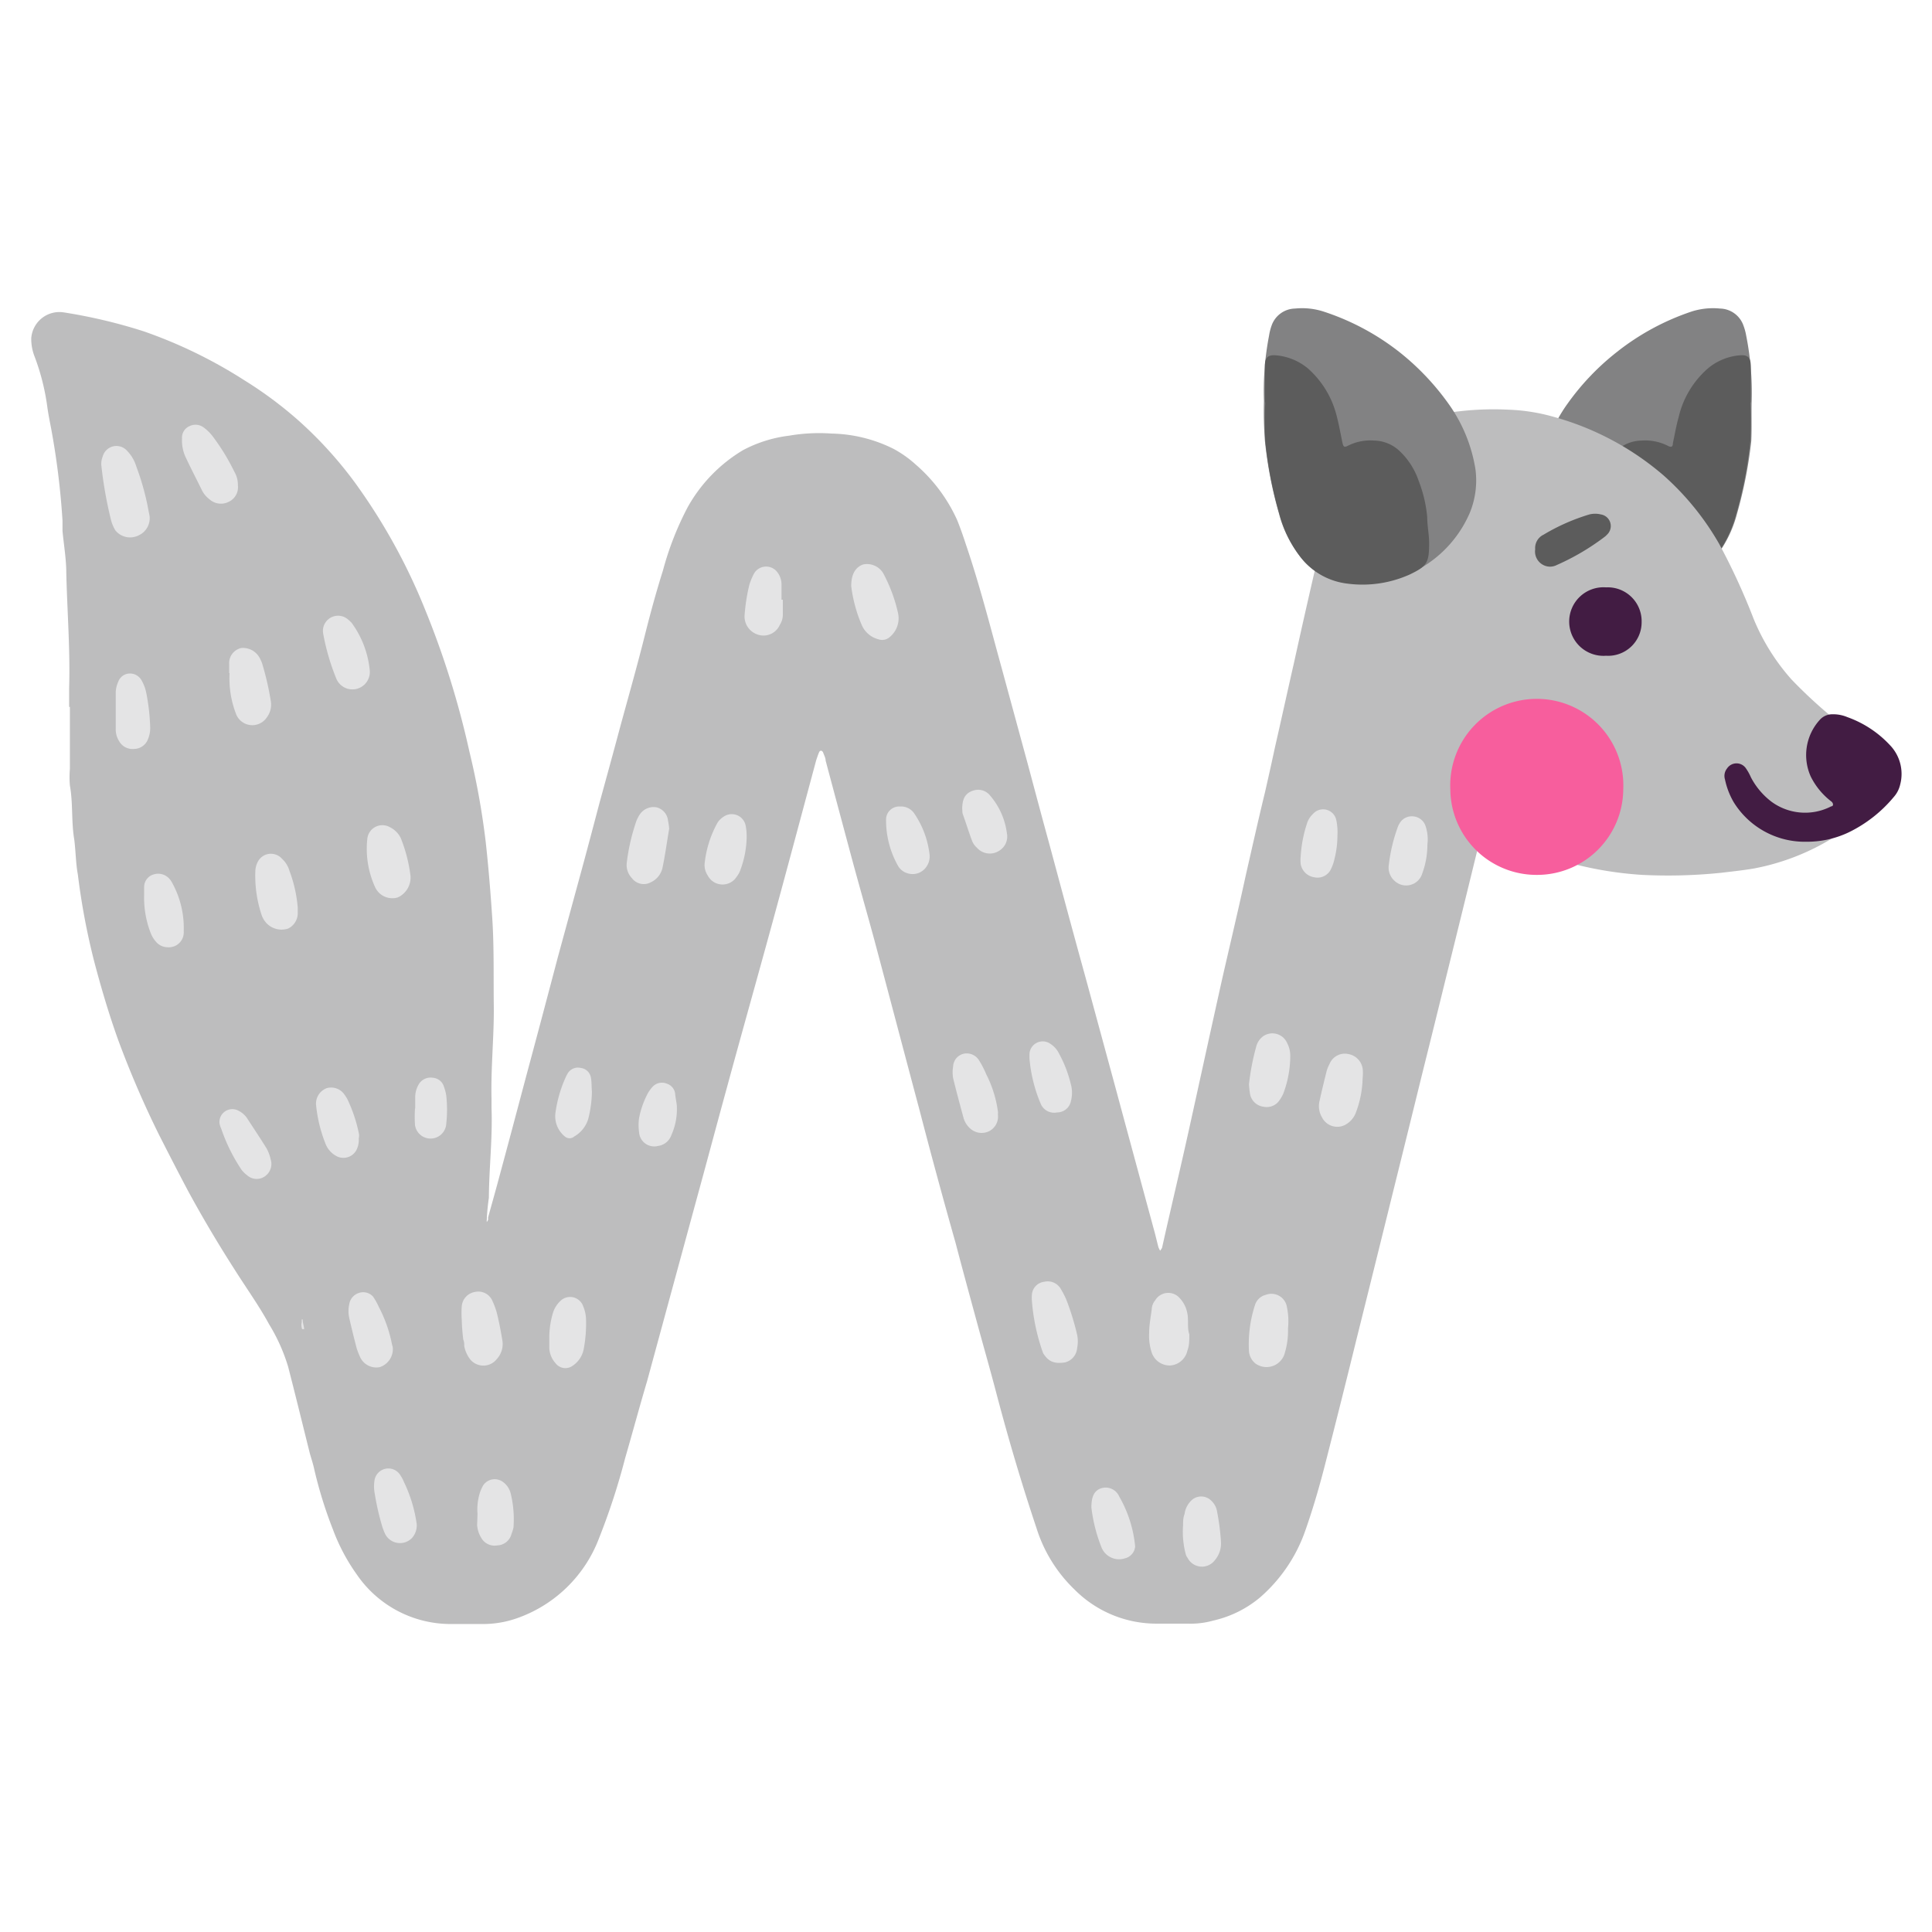 <svg xmlns="http://www.w3.org/2000/svg" viewBox="0 0 102 102"><defs><style>.cls-1{fill:#828283;}.cls-2{fill:#5c5c5c;}.cls-3{fill:#bdbdbe;}.cls-4{fill:#e4e4e5;}.cls-5{fill:#421c43;}.cls-6{fill:#f75e9d;}</style></defs><g id="OBJECTS"><path class="cls-1" d="M92.48,21.17a15.37,15.37,0,0,0-.29-3.45,2.83,2.83,0,0,0-.14-.52,1.34,1.34,0,0,0-1.24-.91,3.73,3.73,0,0,0-1.48.15,13,13,0,0,0-4,2.17,13.16,13.16,0,0,0-2.57,2.7,8.12,8.12,0,0,0-1.43,3.49,4.52,4.52,0,0,0,.31,2.27,5.89,5.89,0,0,0,3.28,3.27,6,6,0,0,0,3.2.44,3.69,3.69,0,0,0,2.44-1.35,6.24,6.24,0,0,0,1.14-2.29,23.23,23.23,0,0,0,.76-3.87C92.49,22.58,92.46,21.87,92.48,21.17Z"/><path class="cls-2" d="M92.43,21.21c0-.64,0-1.27,0-1.91,0-.43-.17-.58-.59-.54a3,3,0,0,0-1.67.69A4.87,4.87,0,0,0,88.63,22c-.13.46-.21.93-.31,1.4,0,.2-.09.23-.28.13a2.65,2.65,0,0,0-1.38-.27,2,2,0,0,0-1.35.56,4,4,0,0,0-1.06,1.57,7,7,0,0,0-.44,1.91,13.76,13.76,0,0,0-.11,1.43c0,1,.15,1.17,1.06,1.59a6,6,0,0,0,3.32.49,3.71,3.71,0,0,0,2.44-1.36,6.36,6.36,0,0,0,1.14-2.3,22.24,22.24,0,0,0,.75-3.87,19.82,19.82,0,0,0,0-2Z"/><path class="cls-3" d="M3.65,37.32c0-.34,0-.68,0-1,.06-2-.1-4-.15-6.06,0-.74-.13-1.48-.2-2.23,0-.18,0-.36,0-.54a40.56,40.56,0,0,0-.61-4.92c-.07-.36-.14-.71-.19-1.07a12,12,0,0,0-.66-2.64,2.57,2.57,0,0,1-.19-1,1.49,1.49,0,0,1,1.7-1.37,28,28,0,0,1,4.23,1,25.06,25.06,0,0,1,5.31,2.58,21,21,0,0,1,2.89,2.15,21.35,21.35,0,0,1,2.93,3.22,31.2,31.2,0,0,1,3.72,6.71,46.15,46.15,0,0,1,2.35,7.52,40.43,40.43,0,0,1,.86,4.75c.15,1.35.26,2.71.35,4.07.1,1.54.06,3.08.08,4.62s-.16,3.26-.12,4.9c0,.16,0,.32,0,.48.06,1.58-.13,3.17-.14,4.75a11.18,11.18,0,0,0-.11,1.15.79.79,0,0,0,0,.13l.07-.12,0-.13c.21-.76.43-1.53.63-2.29.47-1.73.93-3.47,1.39-5.2q.84-3.12,1.66-6.24l1.29-4.73c.31-1.14.61-2.28.91-3.42.36-1.31.72-2.62,1.07-3.93.46-1.69.94-3.37,1.36-5.06.28-1.11.58-2.2.92-3.28a16.07,16.07,0,0,1,1.31-3.35,8.1,8.1,0,0,1,2.91-3A7,7,0,0,1,41.67,23a9.36,9.36,0,0,1,2.24-.11,7.63,7.63,0,0,1,3.27.81,5.92,5.92,0,0,1,1.17.83,8.48,8.48,0,0,1,2.18,2.92c.17.42.32.85.46,1.28.74,2.17,1.3,4.39,1.91,6.6l1.36,5c.38,1.42.76,2.85,1.15,4.27.63,2.34,1.26,4.69,1.9,7l1.5,5.52q1.08,4,2.15,7.94c.07.26.13.53.2.79a1.51,1.51,0,0,0,.09.18,1.3,1.3,0,0,0,.1-.15l.15-.67c.41-1.81.84-3.62,1.24-5.43.54-2.44,1.07-4.88,1.61-7.31.3-1.37.63-2.74.94-4.11.17-.73.33-1.46.49-2.19.33-1.44.65-2.88,1-4.32.18-.79.36-1.59.53-2.39.34-1.48.67-3,1-4.44.44-2,.88-3.94,1.34-5.91a18.94,18.94,0,0,1,.54-2A7.85,7.85,0,0,1,73,23.29a8.08,8.08,0,0,1,4-1.57,15.7,15.7,0,0,1,2.65-.09A9.89,9.89,0,0,1,82,22a15,15,0,0,1,5.84,3.11,14.38,14.38,0,0,1,2.91,3.58,34.57,34.57,0,0,1,1.84,4,11.22,11.22,0,0,0,2,3.19,25.55,25.55,0,0,0,3.45,3c.47.35.94.71,1.4,1.08a1.4,1.4,0,0,1,0,2.29,19,19,0,0,1-2.55,1.91,12.29,12.29,0,0,1-4.28,1.69c-.58.1-1.17.16-1.75.23a27.41,27.41,0,0,1-4.15.11,19.2,19.2,0,0,1-3.68-.59c-1.49-.32-2.95-.75-4.4-1.19l-.19-.06c-.2-.05-.29,0-.35.21s-.08.26-.11.39q-.84,3.44-1.69,6.87-.6,2.45-1.21,4.89-.81,3.3-1.63,6.6-.92,3.73-1.85,7.46-.78,3.18-1.59,6.34c-.31,1.23-.66,2.45-1.08,3.65a8.28,8.28,0,0,1-2.41,3.58,5.85,5.85,0,0,1-2.47,1.22,4.42,4.42,0,0,1-1.35.16c-.52,0-1.05,0-1.57,0a6.09,6.09,0,0,1-4.41-1.81,7.67,7.67,0,0,1-2-3.24c-.8-2.39-1.51-4.8-2.15-7.24-.29-1.1-.6-2.19-.9-3.28-.41-1.51-.82-3-1.22-4.53q-1-3.53-1.9-7c-.8-3-1.59-6-2.39-9-.41-1.51-.84-3-1.25-4.53s-.88-3.28-1.32-4.93c0-.15-.09-.3-.14-.45a.2.2,0,0,0-.1-.08.14.14,0,0,0-.1.07c-.06.14-.11.29-.16.44-.78,2.9-1.55,5.79-2.34,8.68s-1.59,5.72-2.37,8.59c-.55,2-1.08,4-1.63,6l-2.59,9.52C33.77,74.24,33.4,75.62,33,77a35.52,35.52,0,0,1-1.37,4.2,7.16,7.16,0,0,1-4.41,4.26,5.37,5.37,0,0,1-1.74.28c-.54,0-1.09,0-1.64,0a6,6,0,0,1-5-2.61,10.21,10.21,0,0,1-1.27-2.4,22.59,22.59,0,0,1-1-3.25c-.06-.26-.15-.52-.22-.78-.38-1.52-.74-3-1.14-4.55a9.54,9.54,0,0,0-1-2.23C13.66,68.91,13,68,12.37,67c-.87-1.36-1.69-2.74-2.46-4.16-.53-1-1-1.92-1.5-2.9a51.41,51.41,0,0,1-2.18-5.06c-.49-1.37-.9-2.76-1.27-4.17a36.67,36.67,0,0,1-.85-4.54C4,45.58,4,44.94,3.92,44.32c-.16-.94-.06-1.9-.23-2.85a5.16,5.16,0,0,1,0-.88V37.32Z"/><path class="cls-4" d="M7.9,27.26a1,1,0,0,1-.57,1A1,1,0,0,1,6.09,28a2.13,2.13,0,0,1-.25-.63,21.85,21.85,0,0,1-.49-2.8,1,1,0,0,1,.07-.46.75.75,0,0,1,1.29-.31,2,2,0,0,1,.48.81,13.72,13.72,0,0,1,.6,2.08C7.82,26.87,7.87,27.09,7.9,27.26Z"/><path class="cls-4" d="M54.48,68.69a2,2,0,0,1,0-.35.74.74,0,0,1,.66-.67.79.79,0,0,1,.87.39,4.58,4.58,0,0,1,.28.54,13.62,13.62,0,0,1,.58,1.88,1.69,1.69,0,0,1,0,.67.85.85,0,0,1-.65.78c-.5.07-.82,0-1.11-.43a.34.34,0,0,1-.06-.12A10.56,10.56,0,0,1,54.48,68.69Z"/><path class="cls-4" d="M12.56,25.62a.85.85,0,0,1-.5.88.9.9,0,0,1-1-.14,1.33,1.33,0,0,1-.39-.46c-.28-.57-.57-1.13-.84-1.7a2.09,2.09,0,0,1-.22-1.05A.66.66,0,0,1,10,22.5a.72.72,0,0,1,.77.08,2.33,2.33,0,0,1,.47.47,11.3,11.3,0,0,1,1.13,1.85A1.38,1.38,0,0,1,12.56,25.62Z"/><path class="cls-4" d="M44.94,30.94c0-.65.24-1,.63-1.14a1,1,0,0,1,1.11.56,8.2,8.2,0,0,1,.73,2A1.28,1.28,0,0,1,47,33.61a.61.61,0,0,1-.63.14,1.32,1.32,0,0,1-.86-.72A7.54,7.54,0,0,1,44.94,30.94Z"/><path class="cls-4" d="M15.72,47.92c0,.11,0,.22,0,.33a.91.91,0,0,1-.5.77,1.1,1.1,0,0,1-1.13-.26,1.24,1.24,0,0,1-.3-.52A6.55,6.55,0,0,1,13.48,46a1.15,1.15,0,0,1,.11-.46.78.78,0,0,1,1.3-.2,1.39,1.39,0,0,1,.39.63A7.17,7.17,0,0,1,15.72,47.92Z"/><path class="cls-4" d="M12.1,35.53c0-.16,0-.32,0-.48a.81.81,0,0,1,.65-.84,1,1,0,0,1,.92.46,1.69,1.69,0,0,1,.17.36,15.1,15.1,0,0,1,.46,2,1.11,1.11,0,0,1-.21.84.92.92,0,0,1-1.61-.13,5.19,5.19,0,0,1-.36-1.65,5,5,0,0,1,0-.55Z"/><path class="cls-4" d="M21.67,46.22A1.15,1.15,0,0,1,21,47.38a1,1,0,0,1-1.2-.55,4.86,4.86,0,0,1-.41-2.52.8.8,0,0,1,1.21-.63,1.24,1.24,0,0,1,.56.57A8,8,0,0,1,21.67,46.22Z"/><path class="cls-4" d="M52.69,58.92a.86.86,0,0,1-.51.82.9.9,0,0,1-1-.2,1.15,1.15,0,0,1-.31-.52c-.19-.7-.38-1.4-.55-2.1a1.8,1.8,0,0,1,0-.61.72.72,0,0,1,.57-.68.76.76,0,0,1,.81.37,4.89,4.89,0,0,1,.37.72,6.12,6.12,0,0,1,.62,2A1.18,1.18,0,0,0,52.69,58.92Z"/><path class="cls-4" d="M71.94,56.93a5.42,5.42,0,0,1-.35,1.79,1.19,1.19,0,0,1-.45.59A.9.9,0,0,1,69.8,59a1.16,1.16,0,0,1-.14-.85c.11-.51.23-1,.36-1.52a1.74,1.74,0,0,1,.17-.45.87.87,0,0,1,1-.53.92.92,0,0,1,.76.85A2.67,2.67,0,0,1,71.94,56.93Z"/><path class="cls-4" d="M68,70.14a4.09,4.09,0,0,1-.2,1.39A1,1,0,0,1,66.3,72a.93.93,0,0,1-.36-.64,6.7,6.7,0,0,1,.32-2.47.8.8,0,0,1,.57-.53.83.83,0,0,1,1.09.54A3.7,3.7,0,0,1,68,70.14Z"/><path class="cls-4" d="M35.33,43.75c-.11.63-.2,1.32-.34,2a1.11,1.11,0,0,1-.63.83.78.78,0,0,1-1-.22,1,1,0,0,1-.27-.81,10.58,10.58,0,0,1,.52-2.24,2.11,2.11,0,0,1,.16-.3.88.88,0,0,1,.88-.39.81.81,0,0,1,.62.72A3.47,3.47,0,0,1,35.33,43.75Z"/><path class="cls-4" d="M24.38,69.7a4.85,4.85,0,0,1,0-.75.83.83,0,0,1,.69-.74.81.81,0,0,1,.94.5,3.68,3.68,0,0,1,.26.77c.1.42.18.85.25,1.27a1.17,1.17,0,0,1-.29,1,.9.9,0,0,1-1.42,0,1.67,1.67,0,0,1-.3-.68c0-.11,0-.22-.05-.34A9.81,9.81,0,0,1,24.38,69.7Z"/><path class="cls-4" d="M62.79,70.44c0,.33,0,.6-.1.86a1,1,0,0,1-.9.79,1,1,0,0,1-1-.73,2.81,2.81,0,0,1-.12-1c0-.43.09-.85.14-1.28a.75.75,0,0,1,.18-.43.8.8,0,0,1,1.28-.13,1.6,1.6,0,0,1,.42.84C62.76,69.73,62.67,70.13,62.79,70.44Z"/><path class="cls-4" d="M19.52,35.38a.92.92,0,0,1-1.78.41,11.94,11.94,0,0,1-.68-2.35.8.8,0,0,1,1.31-.74,1.8,1.8,0,0,1,.2.19A5.08,5.08,0,0,1,19.52,35.38Z"/><path class="cls-4" d="M65.94,57.24a12.54,12.54,0,0,1,.37-1.94,1,1,0,0,1,.35-.57.85.85,0,0,1,1.3.35,1.43,1.43,0,0,1,.16.66,5.66,5.66,0,0,1-.37,2,2,2,0,0,1-.2.35.81.81,0,0,1-.84.34.83.83,0,0,1-.71-.65A4.78,4.78,0,0,1,65.94,57.24Z"/><path class="cls-4" d="M20.74,71.18a1,1,0,0,1-.7,1A.94.94,0,0,1,19,71.62a4,4,0,0,1-.17-.44q-.21-.8-.39-1.59a1.68,1.68,0,0,1,0-.74.74.74,0,0,1,.51-.59.7.7,0,0,1,.75.2A3.43,3.43,0,0,1,20,69a7.21,7.21,0,0,1,.7,2A.65.65,0,0,1,20.74,71.18Z"/><path class="cls-4" d="M22,80.46a1,1,0,0,1-.26.75A.88.88,0,0,1,20.34,81a3.34,3.34,0,0,1-.17-.44,14,14,0,0,1-.4-1.79,2,2,0,0,1,0-.6.74.74,0,0,1,1.37-.28,2,2,0,0,1,.19.36A7.48,7.48,0,0,1,22,80.46Z"/><path class="cls-4" d="M7.61,47.25c0-.08,0-.26,0-.44a.69.69,0,0,1,.52-.65.79.79,0,0,1,.85.28,1,1,0,0,1,.11.17,4.93,4.93,0,0,1,.61,2.55.79.79,0,0,1-.85.85.82.82,0,0,1-.55-.22,1.57,1.57,0,0,1-.36-.57A5.16,5.16,0,0,1,7.61,47.25Z"/><path class="cls-4" d="M47.51,42.58a.84.84,0,0,1,.76.37,4.82,4.82,0,0,1,.81,2.2.94.94,0,0,1-.15.58.88.88,0,0,1-1,.38.85.85,0,0,1-.52-.4,4.89,4.89,0,0,1-.63-2.47A.69.69,0,0,1,47.51,42.58Z"/><path class="cls-4" d="M39.42,44.21a5.19,5.19,0,0,1-.31,1.66,1.3,1.3,0,0,1-.22.42.88.88,0,0,1-1.52-.06,1,1,0,0,1-.16-.72,5.65,5.65,0,0,1,.63-2,1,1,0,0,1,.36-.39.75.75,0,0,1,1.17.48A3,3,0,0,1,39.42,44.21Z"/><path class="cls-4" d="M64.46,81.38a1.36,1.36,0,0,1-.33,1,.85.85,0,0,1-1.43-.13.58.58,0,0,1-.11-.24,4.6,4.6,0,0,1-.13-1.48c0-.19,0-.4.08-.6a1.2,1.2,0,0,1,.41-.76.75.75,0,0,1,1,.06,1,1,0,0,1,.31.6A12,12,0,0,1,64.46,81.38Z"/><path class="cls-4" d="M18.94,60.13a1.14,1.14,0,0,1-.13.6.78.78,0,0,1-1,.33,1.25,1.25,0,0,1-.63-.69,7.49,7.49,0,0,1-.49-2,.87.87,0,0,1,.56-.92.85.85,0,0,1,.95.36,1.75,1.75,0,0,1,.2.35,7.76,7.76,0,0,1,.56,1.75A1.52,1.52,0,0,1,18.94,60.13Z"/><path class="cls-4" d="M57.62,79.59c0-.58.15-.87.47-1a.78.78,0,0,1,1,.42,6.5,6.5,0,0,1,.84,2.63.7.7,0,0,1-.53.63,1,1,0,0,1-1.24-.56A8.33,8.33,0,0,1,57.62,79.59Z"/><path class="cls-4" d="M41.33,31.66c0,.27,0,.54,0,.81a1,1,0,0,1-.16.52.94.94,0,0,1-1.2.5,1,1,0,0,1-.66-1,9.8,9.8,0,0,1,.25-1.61,3.38,3.38,0,0,1,.26-.62A.74.74,0,0,1,41,30.16a1.07,1.07,0,0,1,.26.68c0,.27,0,.55,0,.82Z"/><path class="cls-4" d="M54.35,55.87v-.18a.7.7,0,0,1,1.12-.57,1.25,1.25,0,0,1,.44.5,6.54,6.54,0,0,1,.63,1.64,1.71,1.71,0,0,1,0,.87.74.74,0,0,1-.73.6.77.77,0,0,1-.85-.42A7.8,7.8,0,0,1,54.35,55.87Z"/><path class="cls-4" d="M6.11,37.51c0-.31,0-.63,0-.94A1.45,1.45,0,0,1,6.24,36a.66.66,0,0,1,.56-.44.7.7,0,0,1,.68.37,2.2,2.2,0,0,1,.25.69,11,11,0,0,1,.2,1.81,1.53,1.53,0,0,1-.12.6.79.79,0,0,1-.73.51.81.81,0,0,1-.79-.41,1.16,1.16,0,0,1-.18-.65v-1Z"/><path class="cls-4" d="M11.59,59.32a.68.68,0,0,1,1-.68,1.18,1.18,0,0,1,.49.45c.33.51.66,1,1,1.55a2.16,2.16,0,0,1,.21.57.79.79,0,0,1-.3.89.75.75,0,0,1-.94-.05,1.54,1.54,0,0,1-.29-.28,9.23,9.23,0,0,1-1.08-2.18A1.21,1.21,0,0,1,11.59,59.32Z"/><path class="cls-4" d="M29,70.65a4.56,4.56,0,0,1,.18-1.29,1.45,1.45,0,0,1,.42-.69.73.73,0,0,1,1.18.27,1.94,1.94,0,0,1,.16.72,7.32,7.32,0,0,1-.12,1.55,1.36,1.36,0,0,1-.58.89.65.65,0,0,1-.91-.13A1.26,1.26,0,0,1,29,71.1Z"/><path class="cls-4" d="M75.36,44.58a4.45,4.45,0,0,1-.27,1.53.89.89,0,0,1-1.48.38.93.93,0,0,1-.29-.81,8.84,8.84,0,0,1,.47-2,1.11,1.11,0,0,1,.09-.19.74.74,0,0,1,.73-.39.75.75,0,0,1,.63.45A2.16,2.16,0,0,1,75.36,44.58Z"/><path class="cls-4" d="M25.21,79.93a3,3,0,0,1,.11-1.07,2.17,2.17,0,0,1,.19-.44.73.73,0,0,1,1.07-.16,1.06,1.06,0,0,1,.39.62,5.77,5.77,0,0,1,.14,1.76A2.74,2.74,0,0,1,27,81a.8.8,0,0,1-.75.59.81.81,0,0,1-.86-.43,1.46,1.46,0,0,1-.2-.64Z"/><path class="cls-4" d="M50.8,42.71c0-.61.21-.89.69-1a.81.81,0,0,1,.79.3A3.79,3.79,0,0,1,53.16,44a.87.87,0,0,1-.37.89.91.91,0,0,1-1.22-.14,1,1,0,0,1-.24-.33c-.18-.48-.34-1-.51-1.47C50.8,42.84,50.81,42.74,50.8,42.71Z"/><path class="cls-4" d="M70.61,44.11a5,5,0,0,1-.15,1.21,2.34,2.34,0,0,1-.2.58.78.78,0,0,1-.85.42.86.86,0,0,1-.74-.7,1.89,1.89,0,0,1,0-.41A6.83,6.83,0,0,1,69,43.48a1.19,1.19,0,0,1,.32-.51.71.71,0,0,1,1.23.33A3.13,3.13,0,0,1,70.61,44.11Z"/><path class="cls-4" d="M31.25,57.64a6.15,6.15,0,0,1-.19,1.42,1.61,1.61,0,0,1-.74.94.38.38,0,0,1-.5,0,1.38,1.38,0,0,1-.5-1.21A6.78,6.78,0,0,1,29.81,57a3,3,0,0,1,.15-.31.63.63,0,0,1,.69-.31.62.62,0,0,1,.55.53C31.24,57.14,31.23,57.4,31.25,57.64Z"/><path class="cls-4" d="M35.73,58.33a3.35,3.35,0,0,1-.29,1.61.86.86,0,0,1-.7.56.8.8,0,0,1-1-.73,2.63,2.63,0,0,1,0-.74,4.67,4.67,0,0,1,.41-1.21,1.9,1.9,0,0,1,.3-.44.67.67,0,0,1,.75-.17.64.64,0,0,1,.45.61Z"/><path class="cls-4" d="M21.92,58.52c0-.2,0-.41,0-.61a1.35,1.35,0,0,1,.18-.65.73.73,0,0,1,.75-.36.66.66,0,0,1,.59.48,2.39,2.39,0,0,1,.12.46,6.74,6.74,0,0,1,0,1.49.83.83,0,0,1-1.65.07,6.46,6.46,0,0,1,0-.88Z"/><path class="cls-4" d="M15.93,69.8c0-.06,0-.1,0-.14a.07.07,0,0,1,0,0l.05,0c0,.17.06.34.08.51,0,0,0,0-.05,0l-.06,0A.69.69,0,0,1,15.93,69.8Z"/><path class="cls-5" d="M95.35,44.44a4.41,4.41,0,0,1-3.82-2.09,4,4,0,0,1-.46-1.2.63.63,0,0,1,.11-.58.6.6,0,0,1,1,0,2.68,2.68,0,0,1,.26.47,3.87,3.87,0,0,0,1.09,1.29,3,3,0,0,0,3.15.24c.12,0,.13-.16,0-.26A3.75,3.75,0,0,1,95.6,41a2.76,2.76,0,0,1,.48-3,.88.88,0,0,1,.66-.29,1.92,1.92,0,0,1,.79.15,5.67,5.67,0,0,1,2.25,1.48,2.19,2.19,0,0,1,.54,2.08,1.49,1.49,0,0,1-.34.66,7.15,7.15,0,0,1-2.39,1.87A5.13,5.13,0,0,1,95.35,44.44Z"/><path class="cls-5" d="M84.79,34.62a1.81,1.81,0,1,1,0-3.61,1.79,1.79,0,0,1,1.88,1.84A1.77,1.77,0,0,1,84.79,34.62Z"/><path class="cls-6" d="M81.15,46.19a4.55,4.55,0,0,1-4.58-4.51,4.57,4.57,0,1,1,9.13,0A4.55,4.55,0,0,1,81.15,46.19Z"/><path class="cls-1" d="M66.73,21.17A15.37,15.37,0,0,1,67,17.72a2.83,2.83,0,0,1,.13-.52,1.34,1.34,0,0,1,1.24-.91,3.71,3.71,0,0,1,1.48.15,13,13,0,0,1,4.06,2.17,13.38,13.38,0,0,1,2.56,2.7,8.12,8.12,0,0,1,1.43,3.49,4.52,4.52,0,0,1-.3,2.27,6.21,6.21,0,0,1-6.48,3.71,3.65,3.65,0,0,1-2.44-1.35,6.26,6.26,0,0,1-1.15-2.29,22.24,22.24,0,0,1-.75-3.87A21,21,0,0,1,66.73,21.17Z"/><path class="cls-2" d="M66.78,21.21c0-.64,0-1.27,0-1.91,0-.43.17-.58.6-.54a3.06,3.06,0,0,1,1.67.69A4.94,4.94,0,0,1,70.58,22c.12.46.2.93.3,1.4.05.2.1.23.29.13a2.61,2.61,0,0,1,1.38-.27,2,2,0,0,1,1.35.56,3.89,3.89,0,0,1,1,1.57,7,7,0,0,1,.45,1.91c0,.48.11.95.1,1.43,0,1-.14,1.17-1,1.59a6.08,6.08,0,0,1-3.33.49,3.66,3.66,0,0,1-2.43-1.36,6.36,6.36,0,0,1-1.14-2.3,21.34,21.34,0,0,1-.75-3.87,17.34,17.34,0,0,1,0-2Z"/><path class="cls-2" d="M81.05,29a.78.78,0,0,1,.44-.77,10.68,10.68,0,0,1,2.42-1.07,1.26,1.26,0,0,1,.61,0,.62.62,0,0,1,.34,1.05l-.1.1a12.51,12.51,0,0,1-2.57,1.52.77.77,0,0,1-.71,0A.8.8,0,0,1,81.05,29Z"/></g></svg>